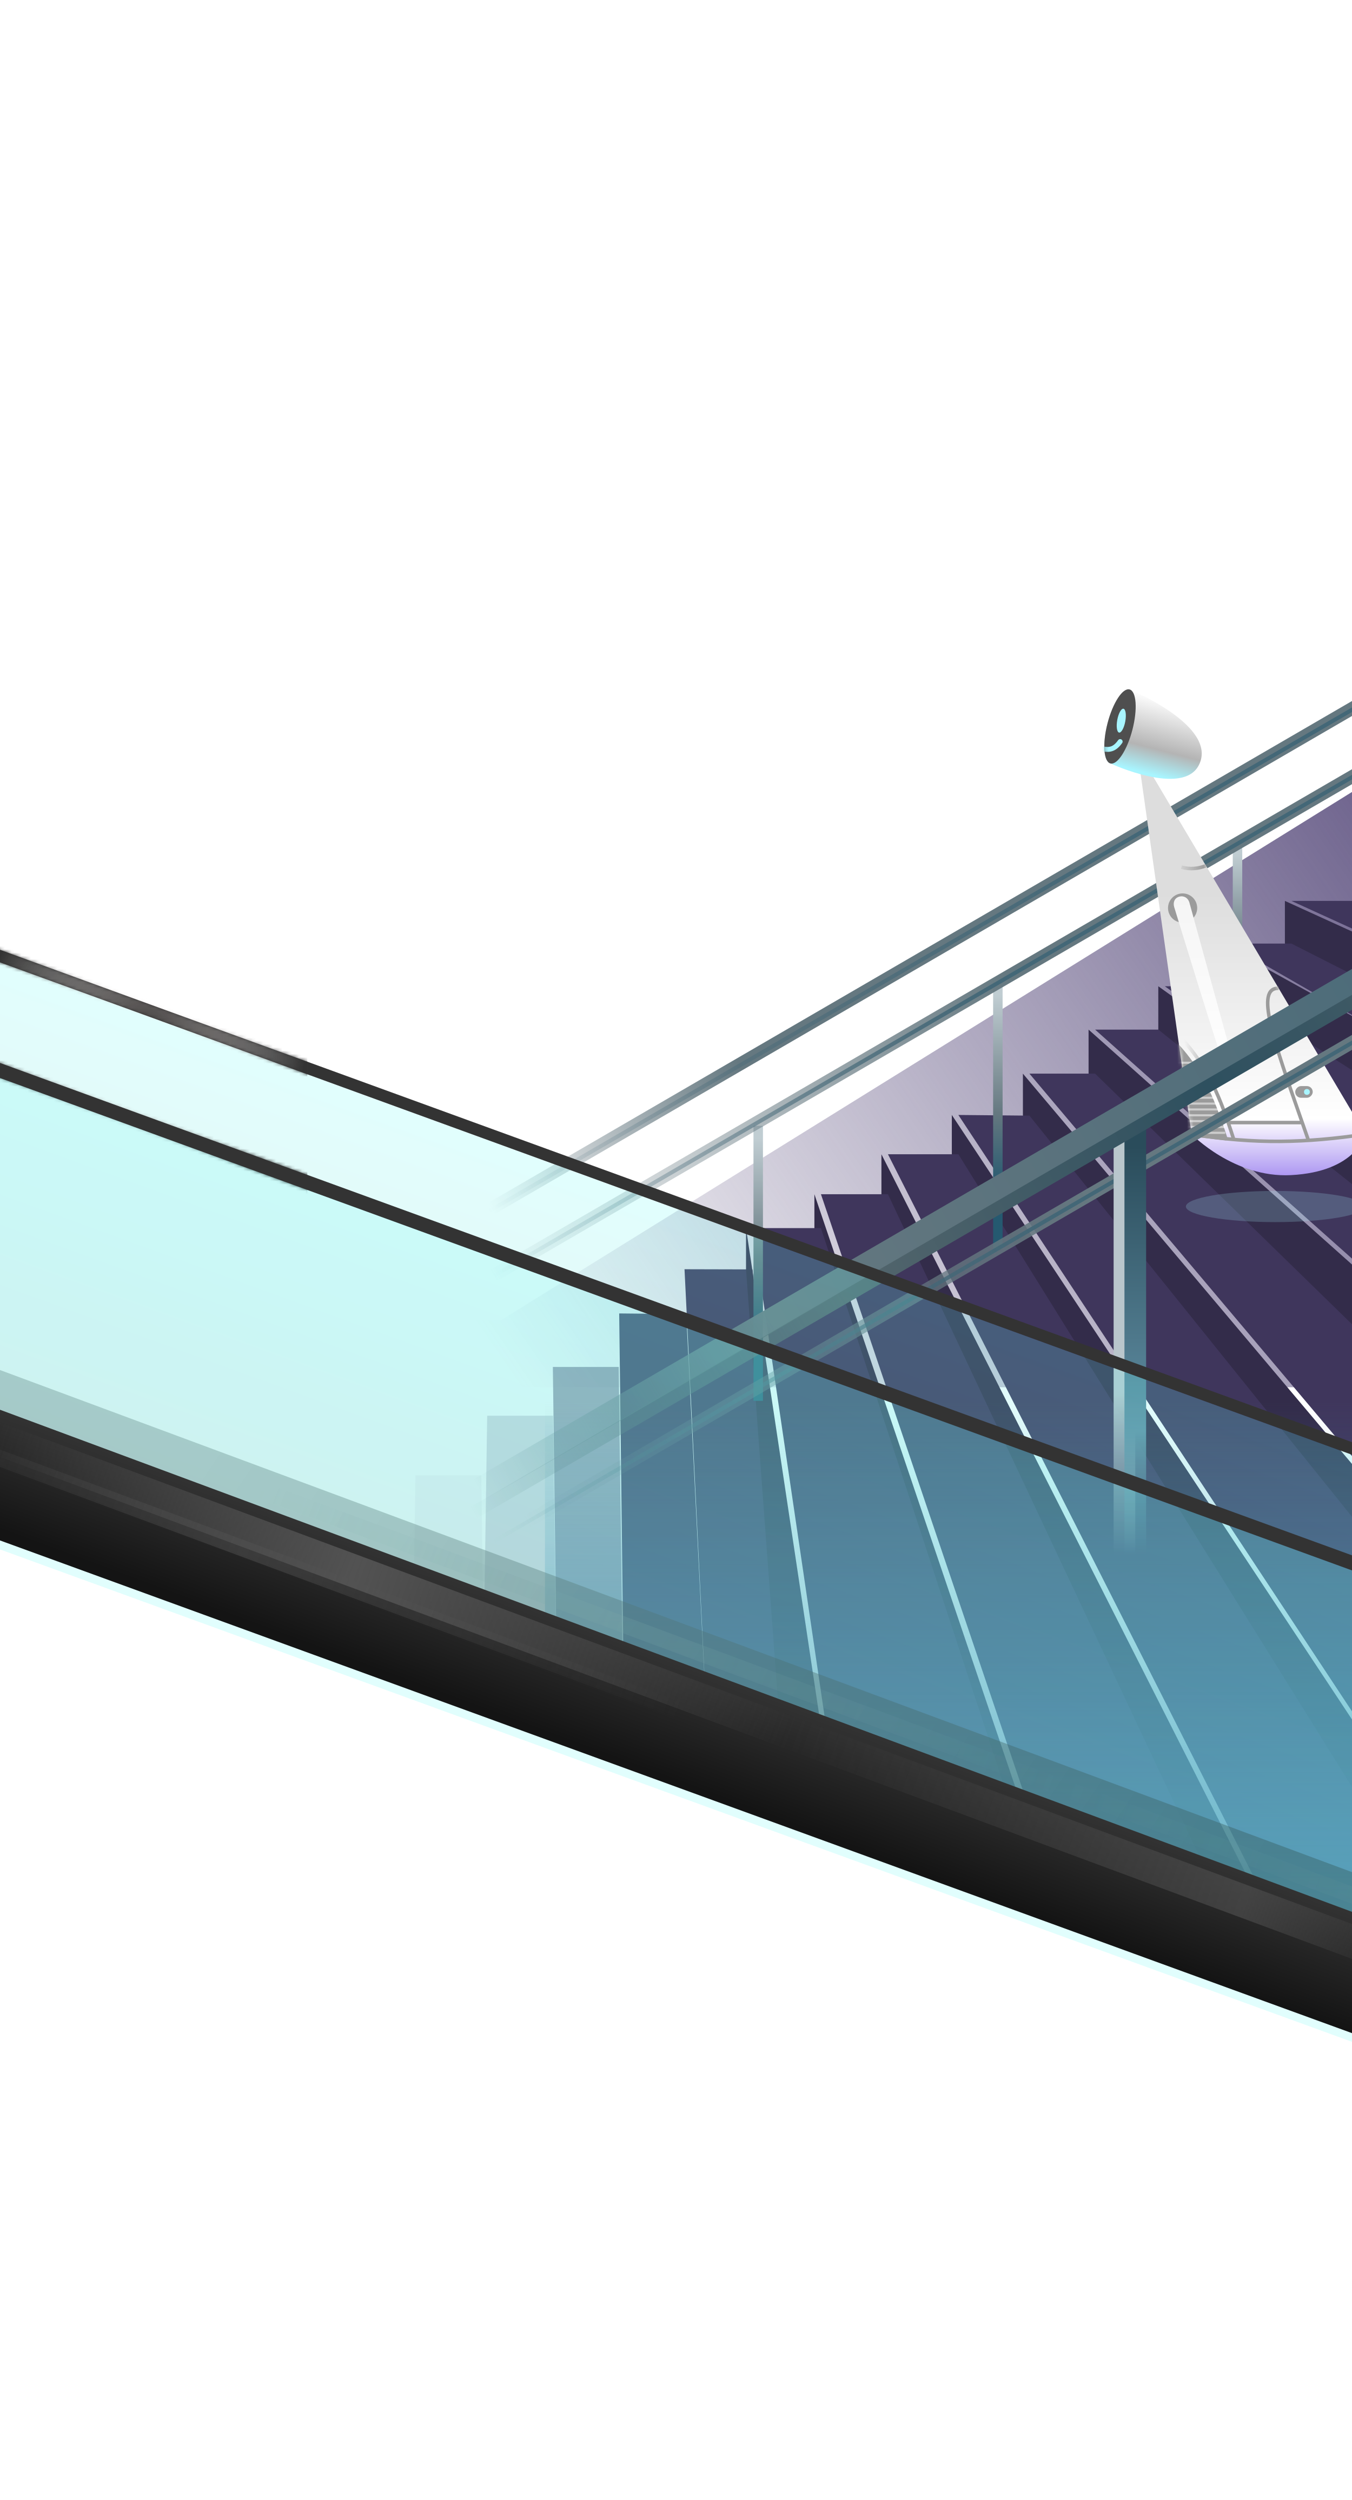 <svg width="414" height="765" viewBox="0 0 414 765" fill="none" xmlns="http://www.w3.org/2000/svg">
<mask id="mask0" mask-type="alpha" maskUnits="userSpaceOnUse" x="-108" y="0" width="597" height="630">
<path d="M-108 0H489V630L-108 441.27V0Z" fill="url(#paint0_linear)"/>
</mask>
<g mask="url(#mask0)">
<path d="M489.016 424.545V242.123H414.389L153.402 404.022H128.733V424.545H489.016Z" fill="url(#paint1_linear)"/>
<g filter="url(#filter0_i)">
<path d="M373.966 301.825L491.918 377.488L493.162 402.157L354.688 301.825L373.966 301.825Z" fill="#3F365C"/>
</g>
<path d="M333.336 315.092V328.566L504.564 495.855L493.369 457.712L333.336 315.092Z" fill="#332C4A"/>
<path d="M313.228 328.566V341.419L491.089 562.605V539.388L313.228 328.566Z" fill="#332C4A"/>
<path d="M291.462 341.211V353.235L494.406 679.313V647.597L291.462 341.211Z" fill="#332C4A"/>
<path d="M269.903 353.235V365.465L447.971 744.197H468.079L269.903 353.235Z" fill="#332C4A"/>
<path d="M249.38 365.465V375.83L367.54 735.284H374.795L249.38 365.465Z" fill="#332C4A"/>
<g filter="url(#filter1_i)">
<path d="M354.688 315.092L534.414 458.334L497.034 460.923L333.336 315.092L354.688 315.092Z" fill="#3F365C"/>
</g>
<g filter="url(#filter2_i)">
<path d="M333.336 328.566L498.967 490.051L498.967 548.716L313.228 328.566L333.336 328.566Z" fill="#3F365C"/>
</g>
<g filter="url(#filter3_i)">
<path d="M313.228 341.418L495.028 567.373L495.028 649.462L291.462 341.211L313.228 341.418Z" fill="#3F365C"/>
</g>
<path d="M417.863 369.232C417.863 371.865 405.612 374 390.5 374C375.388 374 363.137 371.865 363.137 369.232C363.137 366.599 375.388 364.464 390.5 364.464C405.612 364.464 417.863 366.599 417.863 369.232Z" fill="url(#paint2_linear)" fill-opacity="0.2"/>
<g filter="url(#filter4_i)">
<path d="M291.462 353.235L503.734 694.239L503.734 814.886L269.903 353.235L291.462 353.235Z" fill="#3F365C"/>
</g>
<g filter="url(#filter5_i)">
<path d="M269.903 365.465L447.142 742.124L377.076 742.124L249.381 365.465L269.903 365.465Z" fill="#3F365C"/>
</g>
<g filter="url(#filter6_i)">
<path d="M249.38 375.83L367.954 736.735L281.719 736.735L228.443 375.83L249.38 375.83Z" fill="#3F365C"/>
</g>
<g filter="url(#filter7_i)">
<path d="M208.129 402.157L225.127 742.124L191.752 742.124L187.606 401.95L208.129 402.157Z" fill="#3F365C"/>
</g>
<g filter="url(#filter8_i)">
<path d="M187.463 418.326L191.609 737.357H171.436L167.291 418.326H187.463Z" fill="#3F365C" fill-opacity="0.5"/>
</g>
<g filter="url(#filter9_i)">
<path d="M167.355 433.251L171.501 752.282H142.415L147.183 433.251H167.355Z" fill="#3F365C" fill-opacity="0.2"/>
</g>
<g filter="url(#filter10_i)">
<path d="M145.382 451.493L149.528 770.524H120.441L125.209 451.493H145.382Z" fill="#3F365C" fill-opacity="0.05"/>
</g>
<path d="M393.452 275.705V288.765L492.54 339.138V320.82L393.452 275.705Z" fill="#332C4A"/>
<g filter="url(#filter11_i)">
<path d="M415.218 275.705L505.6 313.019L500.832 324.628L393.452 275.705L415.218 275.705Z" fill="#3F365C"/>
</g>
<path d="M373.966 288.765V301.825L490.882 376.867V353.442L373.966 288.765Z" fill="#332C4A"/>
<path d="M354.688 301.825V315.092L492.748 425.167V400.913L354.688 301.825Z" fill="#332C4A"/>
<g filter="url(#filter12_i)">
<path d="M393.452 288.765L490.26 337.895L490.26 355.515L373.966 288.765L393.452 288.765Z" fill="#3F365C"/>
</g>
<g filter="url(#filter13_i)">
<path d="M228.444 388.475L254.77 735.491L224.713 735.491L207.609 388.421L228.444 388.475Z" fill="#3F365C"/>
</g>
<path d="M228.443 375.83V388.475L254.148 735.698H282.548L228.443 375.83Z" fill="#332C4A"/>
<path d="M166.876 428.691H521.354V733.003H166.876V428.691Z" fill="url(#paint3_linear)"/>
</g>
<rect x="230.724" y="428.691" width="84.163" height="2.902" transform="rotate(-90 230.724 428.691)" fill="url(#paint4_linear)"/>
<rect x="377.49" y="324.213" width="65.921" height="2.902" transform="rotate(-90 377.49 324.213)" fill="url(#paint5_linear)"/>
<rect x="304.107" y="382.256" width="81.675" height="2.902" transform="rotate(-90 304.107 382.256)" fill="url(#paint6_linear)"/>
<rect x="124.173" y="403.693" width="425.789" height="3.96" transform="rotate(-30.142 124.173 403.693)" fill="url(#paint7_linear)"/>
<rect x="125.002" y="404.937" width="425.789" height="1.216" transform="rotate(-30.142 125.002 404.937)" fill="url(#paint8_linear)"/>
<rect x="111.32" y="390.284" width="456.054" height="3.96" transform="rotate(-30.142 111.32 390.284)" fill="url(#paint9_linear)"/>
<rect x="112.564" y="391.527" width="425.789" height="1.216" transform="rotate(-30.142 112.564 391.527)" fill="url(#paint10_linear)"/>
<path d="M364.898 347.118L349.263 236.776L352.837 237.223L418.059 347.118C418.059 347.118 415.449 358.591 395.276 359.626C377.853 360.519 364.898 347.118 364.898 347.118Z" fill="url(#paint11_linear)"/>
<mask id="mask1" mask-type="alpha" maskUnits="userSpaceOnUse" x="349" y="236" width="70" height="124">
<path d="M364.898 347.118L349.263 236.776L352.837 237.223L418.059 347.118C418.059 347.118 415.449 358.591 395.276 359.626C377.853 360.519 364.898 347.118 364.898 347.118Z" fill="url(#paint12_linear)"/>
</mask>
<g mask="url(#mask1)">
<path d="M369.275 264.92C367.132 265.814 364.356 266.151 361.771 265.367M359.984 315.847C368.584 324.703 372.801 332.896 377.854 348.905" stroke="url(#paint13_linear)" stroke-width="1.077" stroke-linejoin="round"/>
<path d="M363.558 347.117L358.744 318.08C366.934 326.514 370.653 333.941 375.353 348.458L363.558 347.117Z" fill="#9B9B9B" stroke="#9B9B9B" stroke-width="1.077" stroke-linejoin="round"/>
<path d="M366.239 325.228H343.544" stroke="white" stroke-opacity="0.5" stroke-width="0.646" stroke-linejoin="round"/>
<path d="M367.132 327.015H344.437" stroke="white" stroke-opacity="0.5" stroke-width="0.646" stroke-linejoin="round"/>
<path d="M368.026 328.802H345.331" stroke="white" stroke-opacity="0.5" stroke-width="0.646" stroke-linejoin="round"/>
<path d="M368.919 330.589H346.224" stroke="white" stroke-opacity="0.5" stroke-width="0.646" stroke-linejoin="round"/>
<path d="M369.812 332.375H347.118" stroke="white" stroke-opacity="0.5" stroke-width="0.646" stroke-linejoin="round"/>
<path d="M371.6 334.163H348.905" stroke="white" stroke-opacity="0.5" stroke-width="0.646" stroke-linejoin="round"/>
<path d="M372.493 335.949H349.798" stroke="white" stroke-opacity="0.5" stroke-width="0.646" stroke-linejoin="round"/>
<path d="M373.386 337.736H350.692" stroke="white" stroke-opacity="0.5" stroke-width="0.646" stroke-linejoin="round"/>
<path d="M373.386 339.523H350.692" stroke="white" stroke-opacity="0.5" stroke-width="0.646" stroke-linejoin="round"/>
<path d="M374.279 341.31H351.585" stroke="white" stroke-opacity="0.5" stroke-width="0.646" stroke-linejoin="round"/>
<path d="M374.279 343.097H351.585" stroke="white" stroke-opacity="0.5" stroke-width="0.646" stroke-linejoin="round"/>
<path d="M375.173 344.884H352.478" stroke="white" stroke-opacity="0.5" stroke-width="0.646" stroke-linejoin="round"/>
<path d="M375.173 346.671H352.478" stroke="white" stroke-opacity="0.5" stroke-width="0.646" stroke-linejoin="round"/>
<path d="M364.898 347.117C384.554 350.245 399.743 349.798 418.059 347.117" stroke="#9B9B9B" stroke-width="1.077" stroke-linejoin="round"/>
<path d="M391.546 302.445C384.231 302.176 389.856 318.125 398.761 343.544M400.636 348.904C399.998 347.074 399.372 345.287 398.761 343.544M398.761 343.544H376.066" stroke="#9B9B9B" stroke-width="1.077" stroke-linejoin="round"/>
</g>
<path d="M340.035 233.64C337.93 233.095 337.535 227.583 339.153 221.328C340.772 215.073 343.791 210.444 345.896 210.988C345.896 210.988 373.093 222.175 367.132 234.096C362.218 243.924 340.035 233.64 340.035 233.64Z" fill="url(#paint14_linear)"/>
<ellipse rx="3.938" ry="11.699" transform="matrix(-0.968 -0.25 -0.25 0.968 342.956 222.312)" fill="#4F4F4F"/>
<ellipse rx="1.247" ry="3.706" transform="matrix(-0.984 -0.18 -0.18 0.984 343.349 220.542)" fill="#A8F5FF"/>
<mask id="mask2" mask-type="alpha" maskUnits="userSpaceOnUse" x="338" y="210" width="10" height="24">
<ellipse rx="3.938" ry="11.699" transform="matrix(-0.968 -0.25 -0.25 0.968 342.956 222.312)" fill="#3F3F3F"/>
</mask>
<g mask="url(#mask2)">
<path d="M343.009 226.948C341.4 229.214 339.882 229.629 337.648 229.182" stroke="#A8F5FF" stroke-width="1.508" stroke-linecap="round"/>
</g>
<rect width="5.361" height="3.574" rx="1.787" transform="matrix(-1 0 0 1 401.977 332.375)" fill="#9B9B9B"/>
<circle r="4.467" transform="matrix(-1 0 0 1 362.129 277.875)" fill="#9B9B9B"/>
<circle r="0.893" transform="matrix(-1 0 0 1 400.19 334.162)" fill="#A8F5FF"/>
<path d="M364.206 276.196C363.8 274.773 362.503 274.004 361.079 274.409C359.656 274.815 359.139 276.14 359.544 277.563C359.544 277.563 374.034 324.889 374.927 326.23C375.82 327.57 376.714 328.591 377.16 328.463C377.95 328.238 378.013 326.313 377.608 324.889L364.206 276.196Z" fill="url(#paint15_linear)"/>
<rect x="147.805" y="471.272" width="425.789" height="3.96" transform="rotate(-30.142 147.805 471.272)" fill="url(#paint16_linear)"/>
<rect x="148.634" y="472.516" width="425.789" height="1.216" transform="rotate(-30.142 148.634 472.516)" fill="url(#paint17_linear)"/>
<rect x="341.006" y="475.955" width="129.354" height="6.634" transform="rotate(-90 341.006 475.955)" fill="url(#paint18_linear)"/>
<rect x="344.323" y="475.955" width="131.012" height="6.634" transform="rotate(-90 344.323 475.955)" fill="url(#paint19_linear)"/>
<rect x="139.646" y="455.832" width="425.789" height="7.05" transform="rotate(-30.142 139.646 455.832)" fill="url(#paint20_linear)"/>
<rect x="142.415" y="462.151" width="425.789" height="3.96" transform="rotate(-30.142 142.415 462.151)" fill="url(#paint21_radial)"/>
<g filter="url(#filter14_f)">
<path d="M448.487 622.606L-19.966 451.993V411.859L448.487 585.721V622.606Z" fill="url(#paint22_linear)" fill-opacity="0.4"/>
</g>
<path d="M72.977 453.456L514.945 617.406" stroke="url(#paint23_linear)" stroke-opacity="0.2" stroke-width="5"/>
<path d="M-94.7 260.048L631.01 524.185L565.154 671.514L-160.556 407.378L-94.7 260.048Z" fill="url(#paint24_linear)" fill-opacity="0.2"/>
<rect x="-92.909" y="256.845" width="772.284" height="3.624" transform="rotate(20 -92.909 256.845)" fill="#333333"/>
<mask id="mask3" mask-type="alpha" maskUnits="userSpaceOnUse" x="-114" y="171" width="751" height="469">
<path fill-rule="evenodd" clip-rule="evenodd" d="M632.8 520.982L-92.91 256.845L-94.15 260.251L631.56 524.387L632.8 520.982ZM617.151 549.917L-108.559 285.78L-110.042 289.855L615.668 553.992L617.151 549.917Z" fill="#333333"/>
</mask>
<g mask="url(#mask3)">
<rect x="-5.667" y="264.32" width="99.768" height="104.642" fill="url(#paint25_linear)" fill-opacity="0.05"/>
<rect x="-5.667" y="264.32" width="99.768" height="104.642" fill="url(#paint26_radial)"/>
</g>
<rect x="-125.369" y="283.146" width="772.284" height="136.627" transform="rotate(20 -125.369 283.146)" fill="#6AFBF6" fill-opacity="0.2"/>
<rect x="-108.56" y="285.781" width="772.284" height="4.337" transform="rotate(20 -108.56 285.781)" fill="#333333"/>
<path d="M448.453 634.747L-20 464.135V424L448.453 597.862V634.747Z" fill="url(#paint27_linear)"/>
<path d="M-8.592 437.369L433.376 601.32" stroke="url(#paint28_linear)" stroke-width="10"/>
<path d="M-42.389 430.545L399.578 594.495" stroke="url(#paint29_linear)" stroke-opacity="0.5" stroke-width="5"/>
<defs>
<filter id="filter0_i" x="354.688" y="301.825" width="139.475" height="100.332" filterUnits="userSpaceOnUse" color-interpolation-filters="sRGB">
<feFlood flood-opacity="0" result="BackgroundImageFix"/>
<feBlend mode="normal" in="SourceGraphic" in2="BackgroundImageFix" result="shape"/>
<feColorMatrix in="SourceAlpha" type="matrix" values="0 0 0 0 0 0 0 0 0 0 0 0 0 0 0 0 0 0 127 0" result="hardAlpha"/>
<feOffset dx="2"/>
<feGaussianBlur stdDeviation="0.5"/>
<feComposite in2="hardAlpha" operator="arithmetic" k2="-1" k3="1"/>
<feColorMatrix type="matrix" values="0 0 0 0 0.64 0 0 0 0 0.64 0 0 0 0 0.64 0 0 0 1 0"/>
<feBlend mode="normal" in2="shape" result="effect1_innerShadow"/>
</filter>
<filter id="filter1_i" x="333.336" y="315.092" width="202.079" height="145.832" filterUnits="userSpaceOnUse" color-interpolation-filters="sRGB">
<feFlood flood-opacity="0" result="BackgroundImageFix"/>
<feBlend mode="normal" in="SourceGraphic" in2="BackgroundImageFix" result="shape"/>
<feColorMatrix in="SourceAlpha" type="matrix" values="0 0 0 0 0 0 0 0 0 0 0 0 0 0 0 0 0 0 127 0" result="hardAlpha"/>
<feOffset dx="2"/>
<feGaussianBlur stdDeviation="0.5"/>
<feComposite in2="hardAlpha" operator="arithmetic" k2="-1" k3="1"/>
<feColorMatrix type="matrix" values="0 0 0 0 0.64 0 0 0 0 0.64 0 0 0 0 0.64 0 0 0 1 0"/>
<feBlend mode="normal" in2="shape" result="effect1_innerShadow"/>
</filter>
<filter id="filter2_i" x="313.228" y="328.566" width="186.738" height="220.15" filterUnits="userSpaceOnUse" color-interpolation-filters="sRGB">
<feFlood flood-opacity="0" result="BackgroundImageFix"/>
<feBlend mode="normal" in="SourceGraphic" in2="BackgroundImageFix" result="shape"/>
<feColorMatrix in="SourceAlpha" type="matrix" values="0 0 0 0 0 0 0 0 0 0 0 0 0 0 0 0 0 0 127 0" result="hardAlpha"/>
<feOffset dx="2"/>
<feGaussianBlur stdDeviation="0.5"/>
<feComposite in2="hardAlpha" operator="arithmetic" k2="-1" k3="1"/>
<feColorMatrix type="matrix" values="0 0 0 0 0.64 0 0 0 0 0.64 0 0 0 0 0.64 0 0 0 1 0"/>
<feBlend mode="normal" in2="shape" result="effect1_innerShadow"/>
</filter>
<filter id="filter3_i" x="291.462" y="341.211" width="204.566" height="308.251" filterUnits="userSpaceOnUse" color-interpolation-filters="sRGB">
<feFlood flood-opacity="0" result="BackgroundImageFix"/>
<feBlend mode="normal" in="SourceGraphic" in2="BackgroundImageFix" result="shape"/>
<feColorMatrix in="SourceAlpha" type="matrix" values="0 0 0 0 0 0 0 0 0 0 0 0 0 0 0 0 0 0 127 0" result="hardAlpha"/>
<feOffset dx="2"/>
<feGaussianBlur stdDeviation="0.5"/>
<feComposite in2="hardAlpha" operator="arithmetic" k2="-1" k3="1"/>
<feColorMatrix type="matrix" values="0 0 0 0 0.64 0 0 0 0 0.64 0 0 0 0 0.64 0 0 0 1 0"/>
<feBlend mode="normal" in2="shape" result="effect1_innerShadow"/>
</filter>
<filter id="filter4_i" x="269.902" y="353.235" width="234.832" height="461.651" filterUnits="userSpaceOnUse" color-interpolation-filters="sRGB">
<feFlood flood-opacity="0" result="BackgroundImageFix"/>
<feBlend mode="normal" in="SourceGraphic" in2="BackgroundImageFix" result="shape"/>
<feColorMatrix in="SourceAlpha" type="matrix" values="0 0 0 0 0 0 0 0 0 0 0 0 0 0 0 0 0 0 127 0" result="hardAlpha"/>
<feOffset dx="2"/>
<feGaussianBlur stdDeviation="0.5"/>
<feComposite in2="hardAlpha" operator="arithmetic" k2="-1" k3="1"/>
<feColorMatrix type="matrix" values="0 0 0 0 0.64 0 0 0 0 0.64 0 0 0 0 0.64 0 0 0 1 0"/>
<feBlend mode="normal" in2="shape" result="effect1_innerShadow"/>
</filter>
<filter id="filter5_i" x="249.381" y="365.465" width="198.762" height="376.659" filterUnits="userSpaceOnUse" color-interpolation-filters="sRGB">
<feFlood flood-opacity="0" result="BackgroundImageFix"/>
<feBlend mode="normal" in="SourceGraphic" in2="BackgroundImageFix" result="shape"/>
<feColorMatrix in="SourceAlpha" type="matrix" values="0 0 0 0 0 0 0 0 0 0 0 0 0 0 0 0 0 0 127 0" result="hardAlpha"/>
<feOffset dx="2"/>
<feGaussianBlur stdDeviation="0.5"/>
<feComposite in2="hardAlpha" operator="arithmetic" k2="-1" k3="1"/>
<feColorMatrix type="matrix" values="0 0 0 0 0.64 0 0 0 0 0.64 0 0 0 0 0.64 0 0 0 1 0"/>
<feBlend mode="normal" in2="shape" result="effect1_innerShadow"/>
</filter>
<filter id="filter6_i" x="228.443" y="375.83" width="140.511" height="360.905" filterUnits="userSpaceOnUse" color-interpolation-filters="sRGB">
<feFlood flood-opacity="0" result="BackgroundImageFix"/>
<feBlend mode="normal" in="SourceGraphic" in2="BackgroundImageFix" result="shape"/>
<feColorMatrix in="SourceAlpha" type="matrix" values="0 0 0 0 0 0 0 0 0 0 0 0 0 0 0 0 0 0 127 0" result="hardAlpha"/>
<feOffset dx="2"/>
<feGaussianBlur stdDeviation="0.5"/>
<feComposite in2="hardAlpha" operator="arithmetic" k2="-1" k3="1"/>
<feColorMatrix type="matrix" values="0 0 0 0 0.64 0 0 0 0 0.64 0 0 0 0 0.64 0 0 0 1 0"/>
<feBlend mode="normal" in2="shape" result="effect1_innerShadow"/>
</filter>
<filter id="filter7_i" x="187.606" y="401.949" width="38.521" height="340.175" filterUnits="userSpaceOnUse" color-interpolation-filters="sRGB">
<feFlood flood-opacity="0" result="BackgroundImageFix"/>
<feBlend mode="normal" in="SourceGraphic" in2="BackgroundImageFix" result="shape"/>
<feColorMatrix in="SourceAlpha" type="matrix" values="0 0 0 0 0 0 0 0 0 0 0 0 0 0 0 0 0 0 127 0" result="hardAlpha"/>
<feOffset dx="2"/>
<feGaussianBlur stdDeviation="0.5"/>
<feComposite in2="hardAlpha" operator="arithmetic" k2="-1" k3="1"/>
<feColorMatrix type="matrix" values="0 0 0 0 0.64 0 0 0 0 0.64 0 0 0 0 0.64 0 0 0 1 0"/>
<feBlend mode="normal" in2="shape" result="effect1_innerShadow"/>
</filter>
<filter id="filter8_i" x="167.291" y="418.326" width="25.318" height="319.031" filterUnits="userSpaceOnUse" color-interpolation-filters="sRGB">
<feFlood flood-opacity="0" result="BackgroundImageFix"/>
<feBlend mode="normal" in="SourceGraphic" in2="BackgroundImageFix" result="shape"/>
<feColorMatrix in="SourceAlpha" type="matrix" values="0 0 0 0 0 0 0 0 0 0 0 0 0 0 0 0 0 0 127 0" result="hardAlpha"/>
<feOffset dx="2"/>
<feGaussianBlur stdDeviation="0.5"/>
<feComposite in2="hardAlpha" operator="arithmetic" k2="-1" k3="1"/>
<feColorMatrix type="matrix" values="0 0 0 0 0.64 0 0 0 0 0.64 0 0 0 0 0.64 0 0 0 1 0"/>
<feBlend mode="normal" in2="shape" result="effect1_innerShadow"/>
</filter>
<filter id="filter9_i" x="142.415" y="433.251" width="30.086" height="319.031" filterUnits="userSpaceOnUse" color-interpolation-filters="sRGB">
<feFlood flood-opacity="0" result="BackgroundImageFix"/>
<feBlend mode="normal" in="SourceGraphic" in2="BackgroundImageFix" result="shape"/>
<feColorMatrix in="SourceAlpha" type="matrix" values="0 0 0 0 0 0 0 0 0 0 0 0 0 0 0 0 0 0 127 0" result="hardAlpha"/>
<feOffset dx="2"/>
<feGaussianBlur stdDeviation="0.5"/>
<feComposite in2="hardAlpha" operator="arithmetic" k2="-1" k3="1"/>
<feColorMatrix type="matrix" values="0 0 0 0 0.64 0 0 0 0 0.64 0 0 0 0 0.64 0 0 0 1 0"/>
<feBlend mode="normal" in2="shape" result="effect1_innerShadow"/>
</filter>
<filter id="filter10_i" x="120.441" y="451.493" width="30.086" height="319.031" filterUnits="userSpaceOnUse" color-interpolation-filters="sRGB">
<feFlood flood-opacity="0" result="BackgroundImageFix"/>
<feBlend mode="normal" in="SourceGraphic" in2="BackgroundImageFix" result="shape"/>
<feColorMatrix in="SourceAlpha" type="matrix" values="0 0 0 0 0 0 0 0 0 0 0 0 0 0 0 0 0 0 127 0" result="hardAlpha"/>
<feOffset dx="2"/>
<feGaussianBlur stdDeviation="0.5"/>
<feComposite in2="hardAlpha" operator="arithmetic" k2="-1" k3="1"/>
<feColorMatrix type="matrix" values="0 0 0 0 0.64 0 0 0 0 0.64 0 0 0 0 0.64 0 0 0 1 0"/>
<feBlend mode="normal" in2="shape" result="effect1_innerShadow"/>
</filter>
<filter id="filter11_i" x="393.452" y="275.705" width="113.148" height="48.922" filterUnits="userSpaceOnUse" color-interpolation-filters="sRGB">
<feFlood flood-opacity="0" result="BackgroundImageFix"/>
<feBlend mode="normal" in="SourceGraphic" in2="BackgroundImageFix" result="shape"/>
<feColorMatrix in="SourceAlpha" type="matrix" values="0 0 0 0 0 0 0 0 0 0 0 0 0 0 0 0 0 0 127 0" result="hardAlpha"/>
<feOffset dx="2"/>
<feGaussianBlur stdDeviation="0.5"/>
<feComposite in2="hardAlpha" operator="arithmetic" k2="-1" k3="1"/>
<feColorMatrix type="matrix" values="0 0 0 0 0.64 0 0 0 0 0.64 0 0 0 0 0.64 0 0 0 1 0"/>
<feBlend mode="normal" in2="shape" result="effect1_innerShadow"/>
</filter>
<filter id="filter12_i" x="368.535" y="281.484" width="131.425" height="74.031" filterUnits="userSpaceOnUse" color-interpolation-filters="sRGB">
<feFlood flood-opacity="0" result="BackgroundImageFix"/>
<feBlend mode="normal" in="SourceGraphic" in2="BackgroundImageFix" result="shape"/>
<feColorMatrix in="SourceAlpha" type="matrix" values="0 0 0 0 0 0 0 0 0 0 0 0 0 0 0 0 0 0 127 0" result="hardAlpha"/>
<feOffset dx="2"/>
<feGaussianBlur stdDeviation="0.5"/>
<feComposite in2="hardAlpha" operator="arithmetic" k2="-1" k3="1"/>
<feColorMatrix type="matrix" values="0 0 0 0 0.64 0 0 0 0 0.64 0 0 0 0 0.64 0 0 0 1 0"/>
<feBlend mode="normal" in2="shape" result="effect1_innerShadow"/>
</filter>
<filter id="filter13_i" x="207.609" y="388.421" width="48.161" height="347.07" filterUnits="userSpaceOnUse" color-interpolation-filters="sRGB">
<feFlood flood-opacity="0" result="BackgroundImageFix"/>
<feBlend mode="normal" in="SourceGraphic" in2="BackgroundImageFix" result="shape"/>
<feColorMatrix in="SourceAlpha" type="matrix" values="0 0 0 0 0 0 0 0 0 0 0 0 0 0 0 0 0 0 127 0" result="hardAlpha"/>
<feOffset dx="2"/>
<feGaussianBlur stdDeviation="0.5"/>
<feComposite in2="hardAlpha" operator="arithmetic" k2="-1" k3="1"/>
<feColorMatrix type="matrix" values="0 0 0 0 0.64 0 0 0 0 0.64 0 0 0 0 0.64 0 0 0 1 0"/>
<feBlend mode="normal" in2="shape" result="effect1_innerShadow"/>
</filter>
<filter id="filter14_f" x="-21.966" y="409.859" width="472.453" height="214.747" filterUnits="userSpaceOnUse" color-interpolation-filters="sRGB">
<feFlood flood-opacity="0" result="BackgroundImageFix"/>
<feBlend mode="normal" in="SourceGraphic" in2="BackgroundImageFix" result="shape"/>
<feGaussianBlur stdDeviation="1" result="effect1_foregroundBlur"/>
</filter>
<linearGradient id="paint0_linear" x1="190.5" y1="5.582" x2="190.5" y2="483.978" gradientUnits="userSpaceOnUse">
<stop stop-color="#FDEBBB"/>
<stop offset="0.505" stop-color="#FDA894"/>
<stop offset="1" stop-color="#4A8BB7"/>
</linearGradient>
<linearGradient id="paint1_linear" x1="462.689" y1="195.688" x2="150.292" y2="411.9" gradientUnits="userSpaceOnUse">
<stop stop-color="#534678"/>
<stop offset="1" stop-color="#534678" stop-opacity="0"/>
</linearGradient>
<linearGradient id="paint2_linear" x1="358.419" y1="380.805" x2="356.553" y2="389.097" gradientUnits="userSpaceOnUse">
<stop stop-color="#A8F5FF"/>
<stop offset="1" stop-color="#A8F5FF" stop-opacity="0"/>
</linearGradient>
<linearGradient id="paint3_linear" x1="344.115" y1="428.691" x2="344.115" y2="733.003" gradientUnits="userSpaceOnUse">
<stop stop-color="#4A8BB7" stop-opacity="0"/>
<stop offset="0.568" stop-color="#4A8BB7"/>
</linearGradient>
<linearGradient id="paint4_linear" x1="311.002" y1="430.142" x2="230.724" y2="430.142" gradientUnits="userSpaceOnUse">
<stop stop-color="#C0CDD2"/>
<stop offset="0.465" stop-color="#657880"/>
<stop offset="0.758" stop-color="#255970"/>
</linearGradient>
<linearGradient id="paint5_linear" x1="440.368" y1="325.664" x2="377.49" y2="325.664" gradientUnits="userSpaceOnUse">
<stop stop-color="#C0CDD2"/>
<stop offset="0.465" stop-color="#657880"/>
<stop offset="0.758" stop-color="#255970"/>
</linearGradient>
<linearGradient id="paint6_linear" x1="382.012" y1="383.707" x2="304.107" y2="383.707" gradientUnits="userSpaceOnUse">
<stop stop-color="#C0CDD2"/>
<stop offset="0.465" stop-color="#657880"/>
<stop offset="0.758" stop-color="#255970"/>
</linearGradient>
<linearGradient id="paint7_linear" x1="337.067" y1="403.693" x2="154.003" y2="405.574" gradientUnits="userSpaceOnUse">
<stop stop-color="#657880"/>
<stop offset="1" stop-color="#657880" stop-opacity="0"/>
</linearGradient>
<linearGradient id="paint8_linear" x1="337.896" y1="404.934" x2="154.74" y2="405.325" gradientUnits="userSpaceOnUse">
<stop stop-color="#436777"/>
<stop offset="1" stop-color="#436777" stop-opacity="0"/>
</linearGradient>
<linearGradient id="paint9_linear" x1="243.129" y1="392.815" x2="155.421" y2="393.185" gradientUnits="userSpaceOnUse">
<stop stop-color="#657880"/>
<stop offset="1" stop-color="#657880" stop-opacity="0"/>
</linearGradient>
<linearGradient id="paint10_linear" x1="389.898" y1="391.547" x2="154.929" y2="392.461" gradientUnits="userSpaceOnUse">
<stop stop-color="#436777"/>
<stop offset="1" stop-color="#436777" stop-opacity="0"/>
</linearGradient>
<linearGradient id="paint11_linear" x1="349.263" y1="248.391" x2="349.263" y2="359.669" gradientUnits="userSpaceOnUse">
<stop offset="0.226" stop-color="#DDDDDD"/>
<stop offset="0.845" stop-color="white"/>
<stop offset="0.999" stop-color="#AE98F2"/>
</linearGradient>
<linearGradient id="paint12_linear" x1="349.263" y1="248.391" x2="383.661" y2="359.669" gradientUnits="userSpaceOnUse">
<stop offset="0.226" stop-color="#F7F7F7"/>
<stop offset="1" stop-color="white"/>
</linearGradient>
<linearGradient id="paint13_linear" x1="368.919" y1="264.92" x2="359.984" y2="265.367" gradientUnits="userSpaceOnUse">
<stop stop-color="#9B9B9B"/>
<stop offset="1" stop-color="#9B9B9B" stop-opacity="0"/>
</linearGradient>
<linearGradient id="paint14_linear" x1="356.944" y1="213.847" x2="351.045" y2="236.647" gradientUnits="userSpaceOnUse">
<stop stop-color="white"/>
<stop offset="0.665" stop-color="#B4B4B4"/>
<stop offset="1" stop-color="#A8F5FF"/>
</linearGradient>
<linearGradient id="paint15_linear" x1="368.632" y1="274.302" x2="368.632" y2="328.474" gradientUnits="userSpaceOnUse">
<stop stop-color="#F5F5F5"/>
<stop offset="1" stop-color="white"/>
</linearGradient>
<linearGradient id="paint16_linear" x1="360.699" y1="471.272" x2="162.027" y2="473.2" gradientUnits="userSpaceOnUse">
<stop stop-color="#657880"/>
<stop offset="1" stop-color="#657880" stop-opacity="0"/>
</linearGradient>
<linearGradient id="paint17_linear" x1="351.626" y1="472.589" x2="151.14" y2="473.153" gradientUnits="userSpaceOnUse">
<stop stop-color="#436777"/>
<stop offset="1" stop-color="#436777" stop-opacity="0"/>
</linearGradient>
<linearGradient id="paint18_linear" x1="464.389" y1="479.272" x2="341.006" y2="479.272" gradientUnits="userSpaceOnUse">
<stop offset="0.599" stop-color="#B9C6CC"/>
<stop offset="1" stop-color="#B9C6CC" stop-opacity="0"/>
</linearGradient>
<linearGradient id="paint19_linear" x1="469.288" y1="479.272" x2="344.323" y2="479.272" gradientUnits="userSpaceOnUse">
<stop stop-color="#2A4C5B"/>
<stop offset="0.697" stop-color="#608EA3"/>
<stop offset="1" stop-color="#608EA3" stop-opacity="0"/>
</linearGradient>
<linearGradient id="paint20_linear" x1="550.574" y1="457.867" x2="145.78" y2="458.134" gradientUnits="userSpaceOnUse">
<stop stop-color="#436777"/>
<stop offset="0.745" stop-color="#657880"/>
<stop offset="1" stop-color="#657880" stop-opacity="0"/>
</linearGradient>
<radialGradient id="paint21_radial" cx="0" cy="0" r="1" gradientUnits="userSpaceOnUse" gradientTransform="translate(403.635 463.912) rotate(-179.78) scale(258.073 27749.9)">
<stop stop-color="#2E505F"/>
<stop offset="0.495" stop-color="#54666D"/>
<stop offset="1" stop-color="#54666D" stop-opacity="0"/>
</radialGradient>
<linearGradient id="paint22_linear" x1="373.58" y1="593.033" x2="85.328" y2="398.045" gradientUnits="userSpaceOnUse">
<stop stop-color="#0F0F0F"/>
<stop offset="1" stop-color="#636363"/>
</linearGradient>
<linearGradient id="paint23_linear" x1="510.232" y1="617.244" x2="78.339" y2="457.518" gradientUnits="userSpaceOnUse">
<stop stop-color="#808A8F" stop-opacity="0"/>
<stop offset="0.111" stop-color="#808A8F" stop-opacity="0.6"/>
<stop offset="0.432" stop-color="#808A8F" stop-opacity="0"/>
<stop offset="0.743" stop-color="#808A8F"/>
<stop offset="1" stop-color="#808A8F" stop-opacity="0"/>
</linearGradient>
<linearGradient id="paint24_linear" x1="268.155" y1="392.116" x2="204.152" y2="567.961" gradientUnits="userSpaceOnUse">
<stop stop-color="#6AFBF6"/>
<stop offset="1" stop-color="#8F8F8F"/>
</linearGradient>
<linearGradient id="paint25_linear" x1="44.217" y1="264.32" x2="44.217" y2="368.962" gradientUnits="userSpaceOnUse">
<stop stop-color="#FDEBBB"/>
<stop offset="0.505" stop-color="#FDA894"/>
<stop offset="1" stop-color="#4A8BB7"/>
</linearGradient>
<radialGradient id="paint26_radial" cx="0" cy="0" r="1" gradientUnits="userSpaceOnUse" gradientTransform="translate(44.217 316.641) rotate(90) scale(52.321 49.884)">
<stop stop-color="white" stop-opacity="0"/>
<stop offset="1" stop-color="#333333"/>
</radialGradient>
<linearGradient id="paint27_linear" x1="214.145" y1="547.653" x2="226.332" y2="514.831" gradientUnits="userSpaceOnUse">
<stop stop-color="#141414"/>
<stop offset="1" stop-color="#333333"/>
</linearGradient>
<linearGradient id="paint28_linear" x1="428.663" y1="601.157" x2="-3.23" y2="441.432" gradientUnits="userSpaceOnUse">
<stop stop-color="#525252" stop-opacity="0"/>
<stop offset="0.111" stop-color="#525252" stop-opacity="0.6"/>
<stop offset="0.432" stop-color="#525252" stop-opacity="0"/>
<stop offset="0.743" stop-color="#525252"/>
<stop offset="1" stop-color="#525252" stop-opacity="0"/>
</linearGradient>
<linearGradient id="paint29_linear" x1="394.866" y1="594.333" x2="-37.027" y2="434.607" gradientUnits="userSpaceOnUse">
<stop offset="0.432" stop-color="#525252" stop-opacity="0"/>
<stop offset="0.743" stop-color="#525252"/>
<stop offset="1" stop-color="#525252" stop-opacity="0"/>
</linearGradient>
</defs>
</svg>
